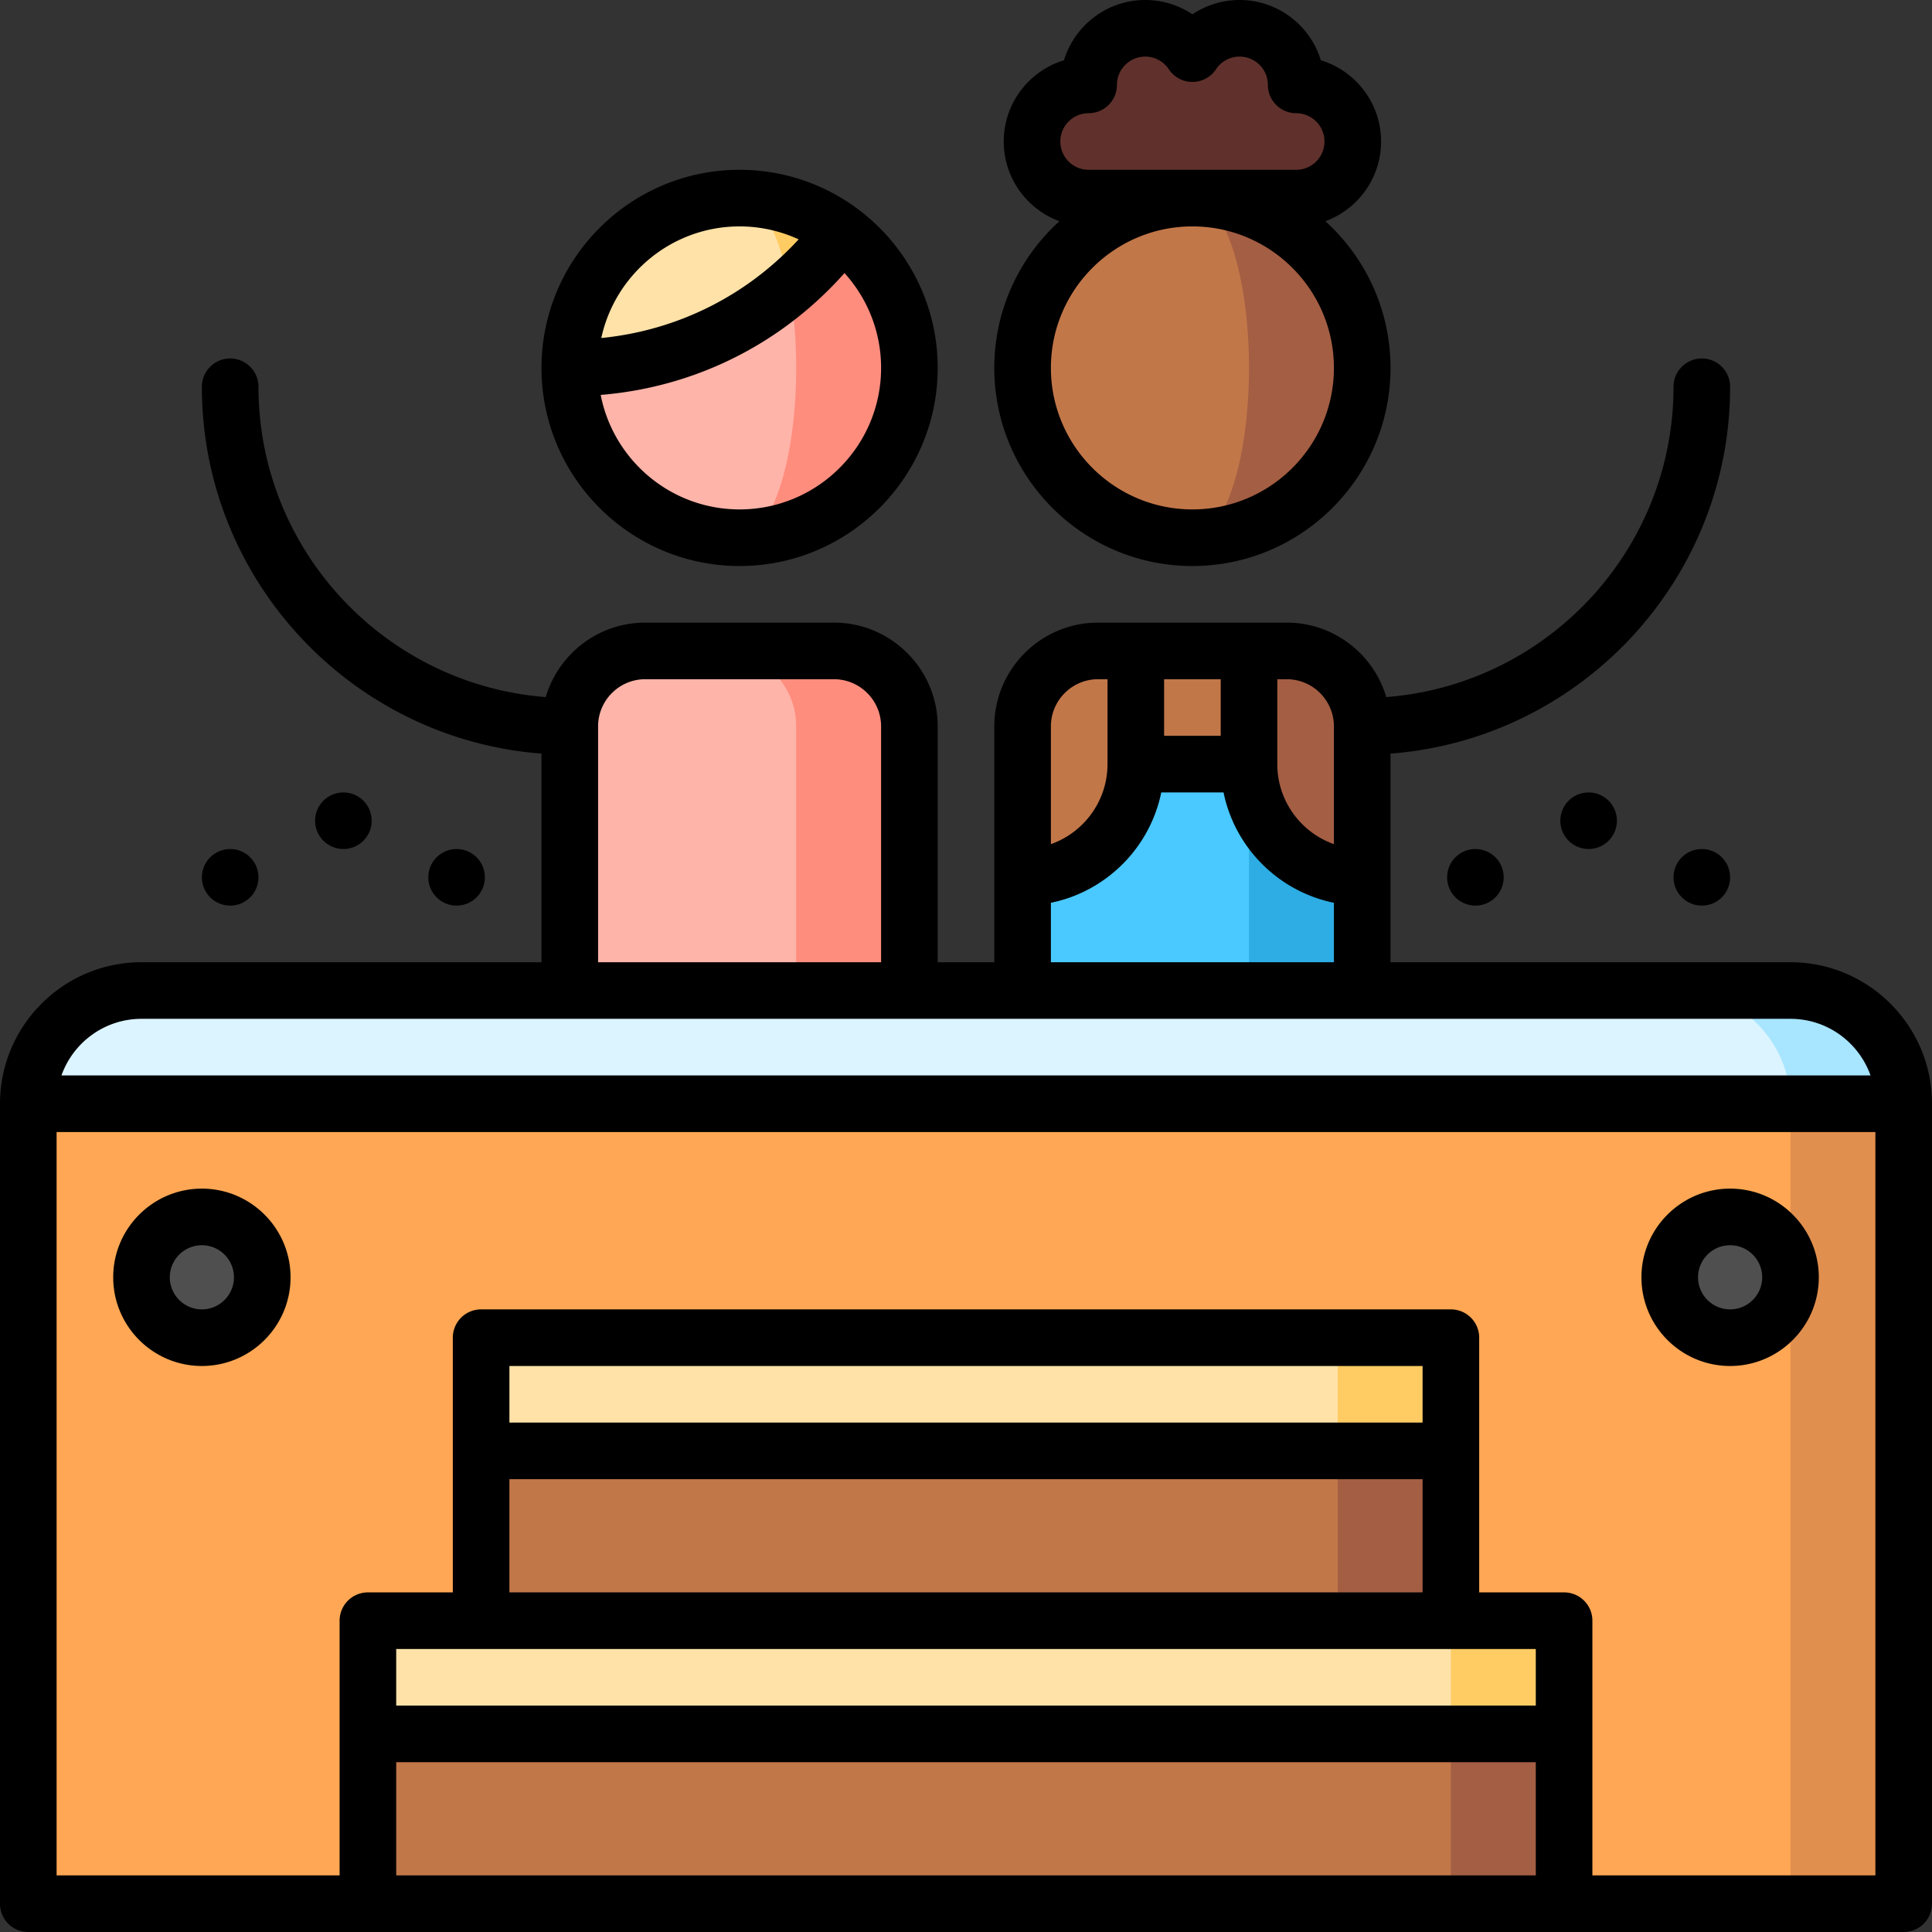 <svg xmlns="http://www.w3.org/2000/svg" xml:space="preserve" viewBox="0 0 512 512"><rect x="0" y="0" width="512" height="512" fill="#333333" stroke="none"/><path d="M341 172.5h-10l-35 90 65-30v-40c0-11.046-8.954-20-20-20" style="fill:#a45e43"/><path d="M291 172.5c-11.046 0-20 8.954-20 20v40l60 30v-90z" style="fill:#c27749"/><path d="m331 202.5-45 75 30 60c24.853 0 45-20.147 45-45v-60c-16.57 0-30-13.43-30-30" style="fill:#2dade3"/><path d="M301 202.5c0 16.57-13.43 30-30 30v60c0 24.853 20.147 45 45 45 8.284 0 15-20.147 15-45v-90z" style="fill:#49c9ff"/><path d="M221 172.5h-30v120h50v-100c0-11.046-8.954-20-20-20" style="fill:#ff8d7e"/><path d="M191 172.5h-20c-11.046 0-20 8.954-20 20v100h60v-100c0-11.046-8.954-20-20-20" style="fill:#ffb4a9"/><path d="m504.5 292.5-60 45v-75h30c16.5 0 30 13.5 30 30" style="fill:#a8e5ff"/><path d="M474.5 292.5 256 397.5 7.5 292.5c0-16.5 13.5-30 30-30h407c16.5 0 30 13.5 30 30" style="fill:#dbf4ff"/><path d="M504.5 292.5v212h-30l-75-106 75-106z" style="fill:#e18f4e"/><path d="M474.5 292.5v212h-60l-158.5-45-158.5 45h-90v-212z" style="fill:#ffa754"/><path d="M384.5 354.5h-30l-30 60 60-30z" style="fill:#ffcb63"/><path d="M354.5 354.5h-227v30l227 30z" style="fill:#ffe2a8"/><path d="M384.5 384.5h-30l-75 60h105z" style="fill:#a45e43"/><path d="M127.5 384.5h227v60h-227z" style="fill:#c27749"/><path d="M414.5 429.5h-30l-30 60 60-30z" style="fill:#ffcb63"/><path d="M384.5 429.5h-287v30l287 30z" style="fill:#ffe2a8"/><path d="M414.5 459.5h-30l-30 22.5 30 22.5h30z" style="fill:#a45e43"/><path d="M97.5 459.5h287v45h-287z" style="fill:#c27749"/><circle cx="53.5" cy="338.5" r="16" style="fill:#4f4f4f"/><circle cx="458.5" cy="338.5" r="16" style="fill:#4f4f4f"/><path d="M343.5 22.5c0-8.284-6.716-15-15-15-5.22 0-9.813 2.67-12.5 6.715-2.687-4.045-7.28-6.715-12.5-6.715-8.284 0-15 6.716-15 15-8.284 0-15 6.716-15 15s6.716 15 15 15h55c8.284 0 15-6.716 15-15s-6.716-15-15-15" style="fill:#60312c"/><path d="M316 52.5v90c24.853 0 45-20.147 45-45s-20.147-45-45-45" style="fill:#a45e43"/><path d="M331 97.5c0-24.853-6.716-45-15-45-24.853 0-45 20.147-45 45s20.147 45 45 45c8.284 0 15-20.147 15-45" style="fill:#c27749"/><path d="M223 61.5h-27v81c24.85 0 45-20.15 45-45 0-14.72-7.07-27.8-18-36" style="fill:#ff8d7e"/><path d="M209.2 76.14c1.15 6.36 1.8 13.63 1.8 21.36 0 24.85-6.72 45-15 45-24.85 0-45-20.15-45-45z" style="fill:#ffb4a9"/><path d="M223 61.5a90.3 90.3 0 0 1-13.8 14.64L196 52.5a44.82 44.82 0 0 1 27 9" style="fill:#ffcb63"/><path d="M151 97.5c0-24.85 20.15-45 45-45 5.7 0 10.67 9.56 13.2 23.64C193.51 89.46 173.19 97.5 151 97.5" style="fill:#ffe2a8"/><path d="M474.5 255h-106v-55.286c50.271-3.842 90-45.976 90-97.214 0-4.143-3.357-7.5-7.5-7.5s-7.5 3.357-7.5 7.5c0 43.343-33.605 78.961-76.125 82.229C364.013 173.339 353.465 165 341 165h-50c-15.163 0-27.5 12.337-27.5 27.5V255h-15v-62.5c0-15.163-12.337-27.5-27.5-27.5h-50c-12.465 0-23.013 8.339-26.375 19.729-42.52-3.268-76.125-38.886-76.125-82.229 0-4.143-3.357-7.5-7.5-7.5s-7.5 3.357-7.5 7.5c0 51.238 39.729 93.372 90 97.214V255h-106C16.822 255 0 271.822 0 292.5v212c0 4.143 3.357 7.5 7.5 7.5h497c4.143 0 7.5-3.357 7.5-7.5v-212c0-20.678-16.822-37.5-37.5-37.5m-121-62.5v31.21c-8.729-3.096-15-11.433-15-21.21V180h2.5c6.893 0 12.5 5.607 12.5 12.5m-45 2.5v-15h15v15zM291 180h2.5v22.5c0 9.777-6.271 18.114-15 21.21V192.5c0-6.893 5.607-12.5 12.5-12.5m-12.5 59.245c14.672-2.99 26.255-14.573 29.245-29.245h16.509c2.99 14.672 14.573 26.255 29.245 29.245V255h-75zm-120-46.745c0-6.893 5.607-12.5 12.5-12.5h50c6.893 0 12.5 5.607 12.5 12.5V255h-75zM37.5 270h437c9.777 0 18.114 6.271 21.21 15H16.29c3.096-8.729 11.433-15 21.21-15M377 377H135v-15h242zm-242 15h242v30H135zm272 45v15H105v-15zm-302 30h302v30H105zm317 30v-67.5c0-4.143-3.357-7.5-7.5-7.5H392v-67.5c0-4.143-3.357-7.5-7.5-7.5h-257a7.5 7.5 0 0 0-7.5 7.5V422H97.5a7.5 7.5 0 0 0-7.5 7.5V497H15V300h482v197z"/><path d="M53.5 315C40.542 315 30 325.542 30 338.5S40.542 362 53.5 362 77 351.458 77 338.5 66.458 315 53.5 315m0 32c-4.687 0-8.5-3.813-8.5-8.5s3.813-8.5 8.5-8.5 8.5 3.813 8.5 8.5-3.813 8.5-8.5 8.5m405-32c-12.958 0-23.5 10.542-23.5 23.5s10.542 23.5 23.5 23.5 23.5-10.542 23.5-23.5-10.542-23.5-23.5-23.5m0 32c-4.687 0-8.5-3.813-8.5-8.5s3.813-8.5 8.5-8.5 8.5 3.813 8.5 8.5-3.813 8.5-8.5 8.5m-195-249.5c0 28.948 23.552 52.5 52.5 52.5s52.5-23.552 52.5-52.5c0-15.395-6.662-29.263-17.253-38.875C359.848 55.461 366 47.185 366 37.5c0-10.136-6.736-18.728-15.967-21.533C347.228 6.736 338.636 0 328.5 0A22.45 22.45 0 0 0 316 3.789 22.45 22.45 0 0 0 303.5 0c-10.136 0-18.728 6.736-21.533 15.967C272.736 18.772 266 27.364 266 37.5c0 9.685 6.152 17.961 14.753 21.125C270.162 68.237 263.5 82.105 263.5 97.5m90 0c0 20.678-16.822 37.5-37.5 37.5s-37.5-16.822-37.5-37.5S295.322 60 316 60s37.5 16.822 37.5 37.5m-65-52.5c-4.136 0-7.5-3.364-7.5-7.5s3.364-7.5 7.5-7.5c4.143 0 7.5-3.357 7.5-7.5 0-4.136 3.364-7.5 7.5-7.5a7.5 7.5 0 0 1 6.252 3.364 7.5 7.5 0 0 0 12.496 0A7.5 7.5 0 0 1 328.5 15c4.136 0 7.5 3.364 7.5 7.5 0 4.143 3.357 7.5 7.5 7.5 4.136 0 7.5 3.364 7.5 7.5s-3.364 7.5-7.5 7.5zM196 150c28.948 0 52.5-23.552 52.5-52.5S224.948 45 196 45s-52.5 23.552-52.5 52.5S167.052 150 196 150m37.5-52.5c0 20.678-16.822 37.5-37.5 37.5-18.229 0-33.454-13.076-36.806-30.34 25.031-2.055 47.915-13.496 64.607-32.299 6.024 6.656 9.699 15.476 9.699 25.139M196 60a37.3 37.3 0 0 1 15.646 3.433c-13.718 14.935-32.144 24.147-52.297 26.147C162.995 72.694 178.04 60 196 60"/><circle cx="391" cy="232.5" r="7.5"/><circle cx="421" cy="217.5" r="7.5"/><circle cx="451" cy="232.5" r="7.5"/><circle cx="121" cy="232.5" r="7.5"/><circle cx="91" cy="217.5" r="7.5"/><circle cx="61" cy="232.5" r="7.5"/></svg>